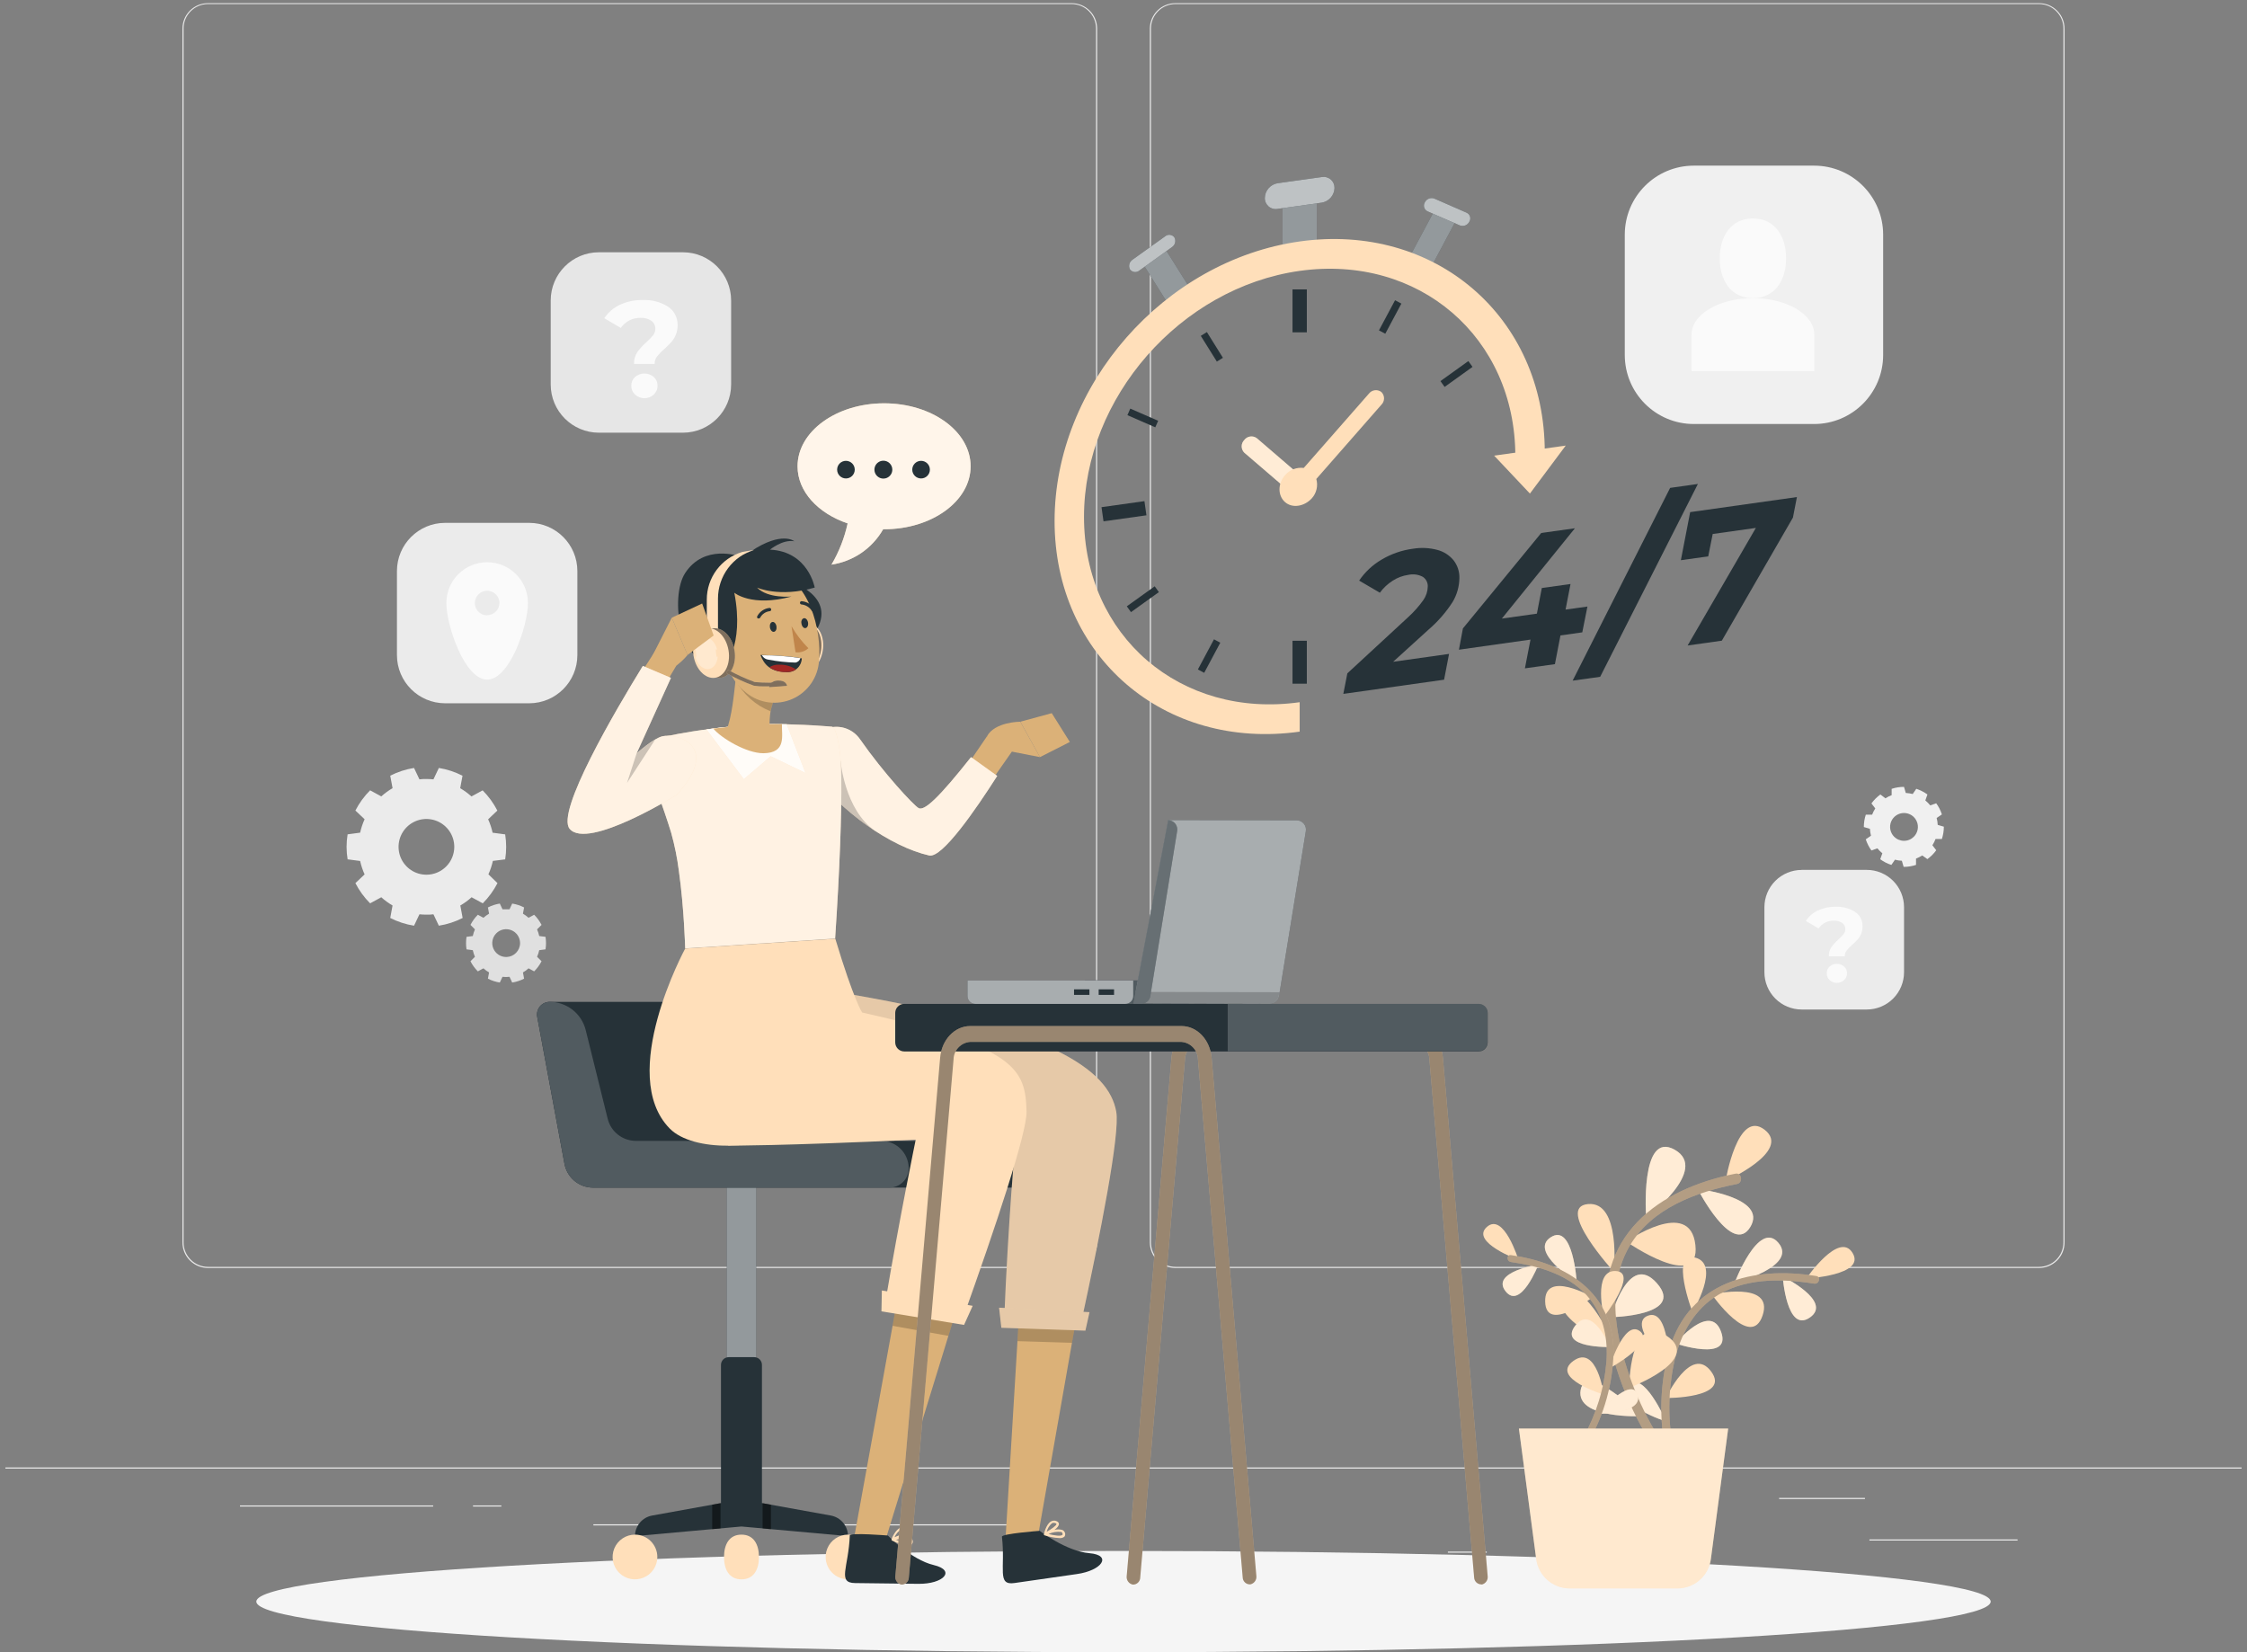 <svg width="340" height="250" viewBox="0 0 340 250" fill="none" xmlns="http://www.w3.org/2000/svg">
<rect x="0" y="0" width="340" height="250" fill="#808080" stroke="none"/>
<path d="M305.281 232.933H282.868V233.102H305.281V232.933Z" fill="#EBEBEB"/>
<path d="M224.965 234.773H219.084V234.943H224.965V234.773Z" fill="#EBEBEB"/>
<path d="M282.191 226.653H269.204V226.822H282.191V226.653Z" fill="#EBEBEB"/>
<path d="M65.544 227.789H36.316V227.958H65.544V227.789Z" fill="#EBEBEB"/>
<path d="M75.858 227.789H71.574V227.958H75.858V227.789Z" fill="#EBEBEB"/>
<path d="M153.183 230.645H89.785V230.814H153.183V230.645Z" fill="#EBEBEB"/>
<path d="M162.15 191.861H31.47C30.445 191.861 29.463 191.454 28.738 190.729C28.013 190.005 27.606 189.022 27.606 187.997V4.308C27.615 3.289 28.026 2.315 28.75 1.597C29.474 0.88 30.451 0.477 31.47 0.478H162.15C162.657 0.478 163.16 0.577 163.629 0.772C164.097 0.966 164.523 1.251 164.882 1.609C165.241 1.968 165.526 2.394 165.72 2.863C165.914 3.332 166.014 3.834 166.014 4.342V187.997C166.014 188.504 165.914 189.007 165.72 189.476C165.526 189.944 165.241 190.37 164.882 190.729C164.523 191.088 164.097 191.373 163.629 191.567C163.16 191.761 162.657 191.861 162.15 191.861ZM31.47 0.613C30.491 0.615 29.552 1.005 28.86 1.697C28.167 2.39 27.777 3.328 27.775 4.308V187.997C27.777 188.976 28.167 189.915 28.86 190.608C29.552 191.3 30.491 191.69 31.47 191.692H162.15C163.129 191.69 164.068 191.3 164.761 190.608C165.453 189.915 165.843 188.976 165.845 187.997V4.308C165.843 3.328 165.453 2.39 164.761 1.697C164.068 1.005 163.129 0.615 162.15 0.613H31.47Z" fill="#EBEBEB"/>
<path d="M308.53 191.861H177.85C176.825 191.861 175.842 191.454 175.118 190.729C174.393 190.005 173.986 189.022 173.986 187.997V4.308C173.995 3.289 174.406 2.315 175.13 1.597C175.853 0.88 176.831 0.477 177.85 0.478H308.53C309.555 0.478 310.537 0.885 311.262 1.609C311.987 2.334 312.394 3.317 312.394 4.342V187.997C312.394 189.022 311.987 190.005 311.262 190.729C310.537 191.454 309.555 191.861 308.53 191.861ZM177.85 0.613C176.871 0.615 175.932 1.005 175.239 1.697C174.547 2.39 174.157 3.328 174.155 4.308V187.997C174.157 188.976 174.547 189.915 175.239 190.608C175.932 191.3 176.871 191.69 177.85 191.692H308.53C309.509 191.69 310.448 191.3 311.14 190.608C311.833 189.915 312.223 188.976 312.225 187.997V4.308C312.223 3.328 311.833 2.39 311.14 1.697C310.448 1.005 309.509 0.615 308.53 0.613H177.85Z" fill="#EBEBEB"/>
<path d="M339.186 222.044H0.814V222.213H339.186V222.044Z" fill="#EBEBEB"/>
<path d="M274.496 25.064H256.298C250.528 25.064 245.85 29.742 245.85 35.512V53.71C245.85 59.481 250.528 64.159 256.298 64.159H274.496C280.267 64.159 284.945 59.481 284.945 53.71V35.512C284.945 29.742 280.267 25.064 274.496 25.064Z" fill="#F0F0F0"/>
<path d="M270.26 39.086C270.26 42.416 268.568 45.109 265.238 45.109C261.909 45.109 260.217 42.402 260.217 39.086C260.217 35.77 261.909 33.056 265.238 33.056C268.568 33.056 270.26 35.756 270.26 39.086Z" fill="#FAFAFA"/>
<path d="M265.238 56.16H274.53V50.638C274.53 47.586 270.368 45.109 265.238 45.109C260.109 45.109 255.947 47.586 255.947 50.638V56.16H265.238Z" fill="#FAFAFA"/>
<path d="M103.334 38.172H90.624C86.596 38.172 83.329 41.438 83.329 45.467V58.177C83.329 62.206 86.596 65.472 90.624 65.472H103.334C107.363 65.472 110.629 62.206 110.629 58.177V45.467C110.629 41.438 107.363 38.172 103.334 38.172Z" fill="#E6E6E6"/>
<path d="M96.424 53.297C96.834 52.728 97.309 52.208 97.839 51.748C98.2 51.428 98.535 51.08 98.84 50.706C99.049 50.429 99.161 50.091 99.158 49.745C99.166 49.508 99.114 49.273 99.008 49.062C98.901 48.85 98.744 48.668 98.549 48.533C98.07 48.219 97.504 48.065 96.932 48.093C96.332 48.079 95.739 48.217 95.206 48.493C94.701 48.764 94.266 49.149 93.934 49.616L91.437 48.154C92.018 47.277 92.827 46.575 93.778 46.124C94.875 45.615 96.075 45.367 97.284 45.4C98.627 45.337 99.958 45.689 101.094 46.408C101.549 46.715 101.92 47.132 102.171 47.621C102.422 48.11 102.545 48.654 102.529 49.203C102.54 49.714 102.443 50.221 102.244 50.692C102.08 51.088 101.851 51.454 101.568 51.775C101.297 52.073 100.952 52.411 100.525 52.797C100.117 53.144 99.743 53.529 99.409 53.947C99.168 54.271 99.044 54.667 99.057 55.071H95.937C95.912 54.443 96.082 53.824 96.424 53.297ZM96.093 59.706C95.907 59.534 95.76 59.325 95.662 59.091C95.564 58.858 95.517 58.606 95.524 58.353C95.519 58.108 95.566 57.864 95.663 57.639C95.76 57.413 95.904 57.211 96.086 57.047C96.482 56.706 96.988 56.519 97.51 56.519C98.033 56.519 98.539 56.706 98.935 57.047C99.115 57.212 99.258 57.414 99.354 57.639C99.45 57.865 99.496 58.108 99.49 58.353C99.497 58.606 99.45 58.858 99.352 59.091C99.254 59.325 99.107 59.534 98.921 59.706C98.535 60.059 98.031 60.255 97.507 60.255C96.984 60.255 96.479 60.059 96.093 59.706Z" fill="#FAFAFA"/>
<path d="M272.622 131.624H282.455C283.954 131.624 285.391 132.219 286.451 133.279C287.51 134.339 288.106 135.776 288.106 137.275V147.108C288.106 148.605 287.511 150.04 286.453 151.099C285.394 152.157 283.958 152.752 282.462 152.752H272.622C271.125 152.752 269.689 152.157 268.631 151.099C267.572 150.04 266.978 148.605 266.978 147.108V137.275C266.978 135.778 267.572 134.342 268.631 133.284C269.689 132.225 271.125 131.631 272.622 131.631V131.624Z" fill="#EBEBEB"/>
<path d="M277.102 143.332C277.42 142.891 277.788 142.489 278.198 142.134C278.48 141.885 278.74 141.614 278.976 141.322C279.138 141.11 279.223 140.85 279.22 140.584C279.227 140.401 279.187 140.219 279.104 140.056C279.021 139.892 278.898 139.753 278.746 139.65C278.377 139.403 277.938 139.282 277.494 139.305C277.041 139.292 276.591 139.392 276.187 139.598C275.782 139.804 275.436 140.108 275.18 140.483L273.244 139.352C273.691 138.667 274.319 138.119 275.058 137.769C275.905 137.377 276.831 137.184 277.765 137.207C278.806 137.157 279.837 137.431 280.716 137.992C281.069 138.23 281.357 138.555 281.551 138.935C281.745 139.315 281.84 139.738 281.825 140.164C281.833 140.559 281.76 140.95 281.609 141.315C281.481 141.622 281.303 141.906 281.081 142.154C280.828 142.433 280.559 142.697 280.276 142.946C279.962 143.216 279.672 143.513 279.409 143.832C279.228 144.087 279.133 144.393 279.139 144.705H276.729C276.708 144.22 276.839 143.74 277.102 143.332ZM276.845 148.292C276.703 148.161 276.592 148.002 276.517 147.825C276.442 147.647 276.406 147.456 276.411 147.263C276.407 147.074 276.443 146.886 276.517 146.711C276.59 146.536 276.7 146.378 276.838 146.248C277.145 145.986 277.536 145.841 277.941 145.841C278.345 145.841 278.736 145.986 279.044 146.248C279.183 146.378 279.294 146.535 279.369 146.71C279.443 146.885 279.48 147.073 279.477 147.263C279.481 147.456 279.444 147.648 279.368 147.825C279.293 148.003 279.18 148.162 279.037 148.292C278.893 148.433 278.721 148.544 278.532 148.617C278.344 148.69 278.143 148.725 277.941 148.718C277.739 148.723 277.538 148.688 277.35 148.615C277.162 148.542 276.99 148.432 276.845 148.292Z" fill="#FAFAFA"/>
<path d="M80.067 79.115H67.358C63.329 79.115 60.063 82.382 60.063 86.41V99.12C60.063 103.149 63.329 106.415 67.358 106.415H80.067C84.096 106.415 87.363 103.149 87.363 99.12V86.41C87.363 82.382 84.096 79.115 80.067 79.115Z" fill="#EBEBEB"/>
<path d="M73.713 85.071C72.902 85.071 72.098 85.23 71.349 85.541C70.6 85.852 69.919 86.307 69.346 86.881C68.773 87.454 68.318 88.136 68.009 88.885C67.699 89.635 67.54 90.438 67.541 91.249C67.541 94.633 70.302 102.835 73.713 102.835C77.123 102.835 79.885 94.653 79.885 91.249C79.885 90.438 79.726 89.635 79.417 88.885C79.107 88.136 78.652 87.454 78.079 86.881C77.506 86.307 76.825 85.852 76.076 85.541C75.327 85.23 74.524 85.071 73.713 85.071ZM73.713 93.11C73.345 93.11 72.985 93.001 72.679 92.797C72.373 92.592 72.134 92.302 71.993 91.961C71.852 91.621 71.816 91.247 71.887 90.886C71.959 90.525 72.136 90.194 72.397 89.933C72.657 89.673 72.989 89.496 73.35 89.424C73.711 89.352 74.085 89.389 74.425 89.53C74.765 89.671 75.055 89.909 75.26 90.215C75.465 90.521 75.574 90.881 75.574 91.249C75.567 91.738 75.367 92.205 75.019 92.548C74.671 92.891 74.202 93.083 73.713 93.083V93.11Z" fill="#FAFAFA"/>
<path d="M76.44 130.034C76.639 128.78 76.639 127.504 76.44 126.251L74.538 126C74.385 125.301 74.158 124.621 73.862 123.97L75.256 122.65C74.676 121.522 73.925 120.49 73.029 119.591L71.337 120.512C70.814 120.038 70.243 119.62 69.632 119.267L69.984 117.378C68.86 116.8 67.652 116.403 66.404 116.201L65.585 117.927C65.24 117.893 64.908 117.872 64.529 117.872C64.15 117.872 63.812 117.872 63.467 117.927L62.648 116.201C61.394 116.399 60.178 116.794 59.048 117.372L59.4 119.26C58.789 119.614 58.217 120.031 57.694 120.505L56.002 119.585C55.106 120.483 54.355 121.515 53.776 122.644L55.17 123.963C54.873 124.614 54.647 125.295 54.493 125.993L52.598 126.244C52.391 127.496 52.391 128.774 52.598 130.027L54.493 130.277C54.647 130.976 54.873 131.656 55.17 132.307L53.776 133.627C54.354 134.756 55.105 135.789 56.002 136.686L57.694 135.766C58.217 136.24 58.789 136.657 59.4 137.011L59.048 138.899C60.178 139.477 61.394 139.872 62.648 140.07L63.467 138.344C63.812 138.378 64.144 138.398 64.529 138.398C64.915 138.398 65.206 138.398 65.585 138.344L66.404 140.07C67.658 139.872 68.873 139.477 70.004 138.899L69.652 137.011C70.263 136.657 70.835 136.24 71.358 135.766L73.049 136.686C73.945 135.788 74.696 134.756 75.276 133.627L73.902 132.294C74.198 131.643 74.425 130.962 74.579 130.264L76.44 130.034ZM64.529 132.355C63.695 132.356 62.879 132.11 62.184 131.647C61.49 131.184 60.949 130.526 60.629 129.755C60.309 128.985 60.225 128.136 60.387 127.318C60.55 126.499 60.951 125.748 61.541 125.157C62.131 124.567 62.883 124.166 63.702 124.003C64.52 123.841 65.368 123.925 66.139 124.245C66.91 124.565 67.568 125.106 68.031 125.801C68.494 126.495 68.74 127.311 68.739 128.145C68.737 129.261 68.293 130.331 67.504 131.12C66.715 131.909 65.645 132.353 64.529 132.355Z" fill="#EBEBEB"/>
<path d="M82.544 143.65C82.593 143.336 82.618 143.02 82.619 142.702C82.618 142.385 82.593 142.068 82.544 141.755L81.59 141.633C81.518 141.286 81.409 140.948 81.265 140.625L81.942 139.948C81.652 139.381 81.276 138.862 80.825 138.412L79.979 138.872C79.717 138.637 79.431 138.428 79.127 138.249L79.303 137.309C78.738 137.018 78.13 136.819 77.502 136.72L77.097 137.586C76.921 137.586 76.745 137.586 76.569 137.586C76.393 137.586 76.21 137.586 76.034 137.586L75.628 136.72C75 136.819 74.393 137.018 73.828 137.309L74.004 138.249C73.7 138.428 73.414 138.637 73.151 138.872L72.305 138.412C71.855 138.862 71.478 139.381 71.189 139.948L71.865 140.625C71.722 140.948 71.613 141.286 71.54 141.633L70.593 141.755C70.54 142.068 70.516 142.385 70.519 142.702C70.516 143.02 70.541 143.337 70.593 143.65L71.54 143.772C71.613 144.116 71.722 144.452 71.865 144.773L71.189 145.45C71.479 146.015 71.855 146.531 72.305 146.979L73.151 146.519C73.41 146.759 73.697 146.968 74.004 147.142L73.828 148.083C74.393 148.373 75 148.572 75.628 148.671L76.034 147.805C76.387 147.841 76.743 147.841 77.097 147.805L77.502 148.671C78.13 148.572 78.738 148.373 79.303 148.083L79.127 147.142C79.434 146.968 79.72 146.759 79.979 146.519L80.825 146.979C81.275 146.531 81.652 146.015 81.942 145.45L81.265 144.773C81.409 144.452 81.518 144.116 81.59 143.772L82.544 143.65ZM76.589 144.807C76.173 144.807 75.766 144.684 75.42 144.452C75.073 144.221 74.804 143.892 74.644 143.508C74.485 143.123 74.443 142.7 74.525 142.292C74.606 141.884 74.806 141.509 75.101 141.214C75.395 140.92 75.77 140.719 76.178 140.638C76.587 140.557 77.01 140.599 77.394 140.758C77.779 140.917 78.108 141.187 78.339 141.533C78.57 141.879 78.694 142.286 78.694 142.702C78.692 143.257 78.472 143.788 78.082 144.182C77.692 144.575 77.163 144.8 76.609 144.807H76.589Z" fill="#E0E0E0"/>
<path d="M291.638 129.993C291.894 129.804 292.135 129.599 292.362 129.377C292.586 129.152 292.792 128.91 292.978 128.653L292.396 127.895C292.588 127.6 292.747 127.284 292.87 126.954H293.831C294.028 126.351 294.128 125.721 294.129 125.086L293.201 124.816C293.188 124.463 293.133 124.113 293.039 123.773L293.831 123.232C293.639 122.627 293.349 122.057 292.971 121.547L292.071 121.865C291.961 121.728 291.844 121.597 291.719 121.472C291.591 121.344 291.462 121.229 291.327 121.114L291.645 120.214C291.131 119.843 290.562 119.553 289.96 119.354L289.418 120.146C289.075 120.058 288.724 120.004 288.369 119.984L288.099 119.063C287.464 119.061 286.833 119.162 286.231 119.361V120.315C285.902 120.443 285.586 120.604 285.29 120.796L284.526 120.214C284.007 120.592 283.551 121.049 283.172 121.567L283.754 122.325C283.563 122.624 283.402 122.942 283.274 123.273H282.319C282.123 123.876 282.023 124.506 282.022 125.14L282.942 125.411C282.962 125.763 283.016 126.112 283.104 126.453L282.313 127.001C282.511 127.604 282.801 128.172 283.172 128.687L284.072 128.362C284.187 128.497 284.302 128.632 284.431 128.761C284.559 128.89 284.688 129.005 284.823 129.113L284.505 130.013C285.016 130.391 285.585 130.681 286.19 130.872L286.732 130.081C287.072 130.175 287.421 130.229 287.774 130.243L288.045 131.17C288.681 131.17 289.314 131.069 289.919 130.872V129.911C290.248 129.786 290.564 129.628 290.86 129.438L291.638 129.993ZM286.61 126.609C286.316 126.315 286.115 125.94 286.034 125.531C285.953 125.123 285.995 124.7 286.154 124.316C286.314 123.931 286.584 123.602 286.93 123.371C287.276 123.14 287.683 123.017 288.099 123.017C288.515 123.017 288.922 123.14 289.268 123.371C289.614 123.602 289.884 123.931 290.043 124.316C290.202 124.7 290.244 125.123 290.163 125.531C290.082 125.94 289.882 126.315 289.588 126.609C289.392 126.805 289.16 126.96 288.904 127.066C288.648 127.172 288.374 127.226 288.097 127.225C287.821 127.225 287.547 127.169 287.291 127.062C287.036 126.956 286.804 126.799 286.61 126.602V126.609Z" fill="#F0F0F0"/>
<path d="M170 250C242.468 250 301.214 246.57 301.214 242.339C301.214 238.108 242.468 234.678 170 234.678C97.532 234.678 38.786 238.108 38.786 242.339C38.786 246.57 97.532 250 170 250Z" fill="#F5F5F5"/>
<path d="M194.065 40.243V29.699L199.249 28.968V39.512L194.065 40.243Z" fill="#263238"/>
<path d="M176.828 46.117L172.944 39.932L176.253 37.563L180.131 43.742L176.828 46.117Z" fill="#263238"/>
<path d="M213.176 39.093L217.061 31.825L220.363 33.266L216.486 40.541L213.176 39.093Z" fill="#263238"/>
<g opacity="0.5">
<path d="M194.065 40.243V29.699L199.249 28.968V39.512L194.065 40.243Z" fill="white"/>
<path d="M176.828 46.117L172.944 39.932L176.253 37.563L180.131 43.742L176.828 46.117Z" fill="white"/>
<path d="M213.176 39.093L217.061 31.825L220.363 33.266L216.486 40.541L213.176 39.093Z" fill="white"/>
</g>
<path d="M199.986 30.667L193.327 31.608C193.086 31.653 192.837 31.642 192.6 31.578C192.362 31.514 192.142 31.398 191.956 31.237C191.77 31.077 191.622 30.877 191.523 30.652C191.424 30.427 191.377 30.182 191.385 29.936C191.4 29.399 191.603 28.884 191.957 28.48C192.312 28.076 192.797 27.808 193.327 27.723L199.986 26.79C200.228 26.745 200.476 26.755 200.713 26.819C200.949 26.883 201.169 26.998 201.355 27.158C201.541 27.318 201.69 27.517 201.789 27.741C201.888 27.965 201.936 28.209 201.929 28.454C201.912 28.991 201.709 29.506 201.355 29.91C201.001 30.313 200.517 30.581 199.986 30.667Z" fill="#263238"/>
<path d="M177.329 37.395L172.396 40.941C172.293 41.026 172.174 41.09 172.046 41.128C171.917 41.166 171.783 41.177 171.65 41.16C171.517 41.144 171.39 41.1 171.275 41.032C171.159 40.964 171.06 40.873 170.981 40.765C170.851 40.517 170.818 40.229 170.888 39.957C170.958 39.686 171.126 39.45 171.36 39.296L176.3 35.757C176.402 35.67 176.52 35.606 176.648 35.567C176.776 35.529 176.911 35.518 177.043 35.535C177.175 35.551 177.303 35.595 177.417 35.664C177.532 35.732 177.631 35.824 177.708 35.933C177.838 36.18 177.871 36.467 177.801 36.737C177.731 37.007 177.563 37.242 177.329 37.395Z" fill="#263238"/>
<path d="M220.918 34.119L215.978 31.967C215.86 31.907 215.756 31.823 215.672 31.721C215.588 31.619 215.527 31.501 215.491 31.373C215.456 31.246 215.447 31.113 215.465 30.982C215.484 30.851 215.529 30.726 215.599 30.613C215.722 30.36 215.935 30.161 216.196 30.055C216.457 29.949 216.748 29.943 217.013 30.038L221.947 32.197C222.066 32.255 222.172 32.338 222.257 32.44C222.342 32.542 222.404 32.661 222.44 32.789C222.476 32.917 222.484 33.05 222.464 33.182C222.445 33.313 222.398 33.439 222.326 33.55C222.202 33.802 221.991 33.999 221.731 34.104C221.471 34.209 221.182 34.214 220.918 34.119Z" fill="#263238"/>
<path opacity="0.7" d="M199.986 30.667L193.327 31.608C193.086 31.653 192.837 31.642 192.6 31.578C192.362 31.514 192.142 31.398 191.956 31.237C191.77 31.077 191.622 30.877 191.523 30.652C191.424 30.427 191.377 30.182 191.385 29.936C191.4 29.399 191.603 28.884 191.957 28.48C192.312 28.076 192.797 27.808 193.327 27.723L199.986 26.79C200.228 26.745 200.476 26.755 200.713 26.819C200.949 26.883 201.169 26.998 201.355 27.158C201.541 27.318 201.69 27.517 201.789 27.741C201.888 27.965 201.936 28.209 201.929 28.454C201.912 28.991 201.709 29.506 201.355 29.91C201.001 30.313 200.517 30.581 199.986 30.667Z" fill="white"/>
<path opacity="0.7" d="M177.329 37.395L172.396 40.941C172.293 41.026 172.174 41.09 172.046 41.128C171.917 41.166 171.783 41.177 171.65 41.16C171.517 41.144 171.39 41.1 171.275 41.032C171.159 40.964 171.06 40.873 170.981 40.765C170.851 40.517 170.818 40.229 170.888 39.957C170.958 39.686 171.126 39.45 171.36 39.296L176.3 35.757C176.402 35.67 176.52 35.606 176.648 35.567C176.776 35.529 176.911 35.518 177.043 35.535C177.175 35.551 177.303 35.595 177.417 35.664C177.532 35.732 177.631 35.824 177.708 35.933C177.838 36.18 177.871 36.467 177.801 36.737C177.731 37.007 177.563 37.242 177.329 37.395Z" fill="white"/>
<path opacity="0.7" d="M220.918 34.119L215.978 31.967C215.86 31.907 215.756 31.823 215.672 31.721C215.588 31.619 215.527 31.501 215.491 31.373C215.456 31.246 215.447 31.113 215.465 30.982C215.484 30.851 215.529 30.726 215.599 30.613C215.722 30.36 215.935 30.161 216.196 30.055C216.457 29.949 216.748 29.943 217.013 30.038L221.947 32.197C222.066 32.255 222.172 32.338 222.257 32.44C222.342 32.542 222.404 32.661 222.44 32.789C222.476 32.917 222.484 33.05 222.464 33.182C222.445 33.313 222.398 33.439 222.326 33.55C222.202 33.802 221.991 33.999 221.731 34.104C221.471 34.209 221.182 34.214 220.918 34.119Z" fill="white"/>
<path d="M196.657 106.253C178.635 108.784 164.024 96.23 164.024 78.209C164.024 60.187 178.635 43.519 196.657 40.988C214.679 38.457 229.29 51.01 229.29 69.032L233.743 68.409C233.743 47.924 217.135 33.658 196.657 36.535C176.179 39.411 159.571 58.353 159.571 78.831C159.571 99.31 176.172 113.582 196.657 110.706V106.253Z" fill="#FFDFBA"/>
<path d="M183.691 96.736L181.256 101.296L182.211 101.806L184.646 97.246L183.691 96.736Z" fill="#263238"/>
<path d="M211.09 45.428L208.655 49.989L209.61 50.499L212.046 45.938L211.09 45.428Z" fill="#263238"/>
<path d="M171.026 61.826L170.593 62.818L174.81 64.66L175.244 63.668L171.026 61.826Z" fill="#263238"/>
<path d="M182.617 50.245L181.696 50.819L184.125 54.714L185.045 54.14L182.617 50.245Z" fill="#263238"/>
<path d="M174.723 88.715L170.5 91.745L171.131 92.625L175.354 89.595L174.723 88.715Z" fill="#263238"/>
<path d="M222.18 54.635L217.957 57.665L218.588 58.545L222.811 55.515L222.18 54.635Z" fill="#263238"/>
<path d="M173.168 75.828L166.674 76.741L166.975 78.885L173.469 77.973L173.168 75.828Z" fill="#263238"/>
<path d="M197.74 43.79H195.574V50.286H197.74V43.79Z" fill="#263238"/>
<path d="M197.74 96.955H195.574V103.451H197.74V96.955Z" fill="#263238"/>
<path d="M188.272 66.582C188.02 66.836 187.879 67.179 187.879 67.536C187.879 67.894 188.02 68.237 188.272 68.49L195.54 74.73L197.442 72.558L190.181 66.311C190.038 66.203 189.875 66.123 189.702 66.078C189.528 66.033 189.347 66.022 189.17 66.048C188.992 66.073 188.821 66.133 188.667 66.225C188.513 66.317 188.379 66.438 188.272 66.582Z" fill="#FFDFBA"/>
<path opacity="0.4" d="M188.272 66.582C188.02 66.836 187.879 67.179 187.879 67.536C187.879 67.894 188.02 68.237 188.272 68.49L195.54 74.73L197.442 72.558L190.181 66.311C190.038 66.203 189.875 66.123 189.702 66.078C189.528 66.033 189.347 66.022 189.17 66.048C188.992 66.073 188.821 66.133 188.667 66.225C188.513 66.317 188.379 66.438 188.272 66.582Z" fill="white"/>
<path d="M236.917 67.421L231.496 74.683L226.082 68.944L236.917 67.421Z" fill="#FFDFBA"/>
<path d="M209.021 59.314C208.878 59.205 208.716 59.126 208.542 59.081C208.369 59.035 208.188 59.025 208.01 59.05C207.833 59.075 207.662 59.135 207.508 59.227C207.354 59.319 207.219 59.44 207.113 59.585L197.273 70.805C196.746 70.739 196.21 70.805 195.715 70.997C195.22 71.19 194.781 71.503 194.437 71.908C193.327 73.18 193.327 74.987 194.437 75.969C195.547 76.95 197.361 76.645 198.498 75.4C198.848 75.01 199.094 74.537 199.212 74.025C199.331 73.514 199.318 72.981 199.174 72.477L209.014 61.249C209.144 61.124 209.247 60.974 209.317 60.808C209.388 60.642 209.424 60.463 209.425 60.283C209.425 60.103 209.39 59.924 209.321 59.758C209.251 59.591 209.149 59.44 209.021 59.314Z" fill="#FFDFBA"/>
<path d="M210.801 100.135L219.26 98.944L218.509 102.848L203.262 104.994L203.871 101.887L213.048 93.408C213.911 92.627 214.687 91.756 215.362 90.809C215.782 90.214 216.018 89.507 216.039 88.779C216.057 88.484 215.996 88.189 215.863 87.925C215.73 87.662 215.529 87.438 215.281 87.276C214.606 86.92 213.826 86.817 213.082 86.986C212.249 87.104 211.453 87.402 210.747 87.859C209.986 88.339 209.322 88.959 208.791 89.686L205.658 87.852C206.534 86.556 207.69 85.473 209.041 84.685C210.491 83.817 212.103 83.255 213.779 83.033C215.008 82.827 216.268 82.885 217.474 83.203C218.443 83.454 219.308 84.006 219.944 84.779C220.538 85.541 220.849 86.486 220.824 87.453C220.811 88.741 220.454 90.003 219.788 91.107C218.795 92.648 217.584 94.039 216.195 95.235L210.801 100.135Z" fill="#263238"/>
<path d="M239.42 95.682L236.118 96.149L235.279 100.494L230.738 101.13L231.584 96.778L220.756 98.308L221.358 95.086L233.208 80.645L238.304 79.934L227.252 93.598L232.551 92.853L233.296 88.975L237.641 88.366L236.889 92.237L240.199 91.777L239.42 95.682Z" fill="#263238"/>
<path d="M252.712 73.823L256.914 73.228L242.127 102.409L237.959 102.991L252.712 73.823Z" fill="#263238"/>
<path d="M271.897 75.21L271.295 78.317L260.535 96.941L255.358 97.672L265.685 79.88L259.154 80.8L258.478 84.184L254.336 84.766L255.744 77.491L271.897 75.21Z" fill="#263238"/>
<path d="M133.774 61.026C126.54 61.026 120.679 65.296 120.679 70.561C120.679 74.385 123.785 77.681 128.258 79.197C127.779 81.393 126.954 83.499 125.815 85.436C127.439 85.195 128.986 84.587 130.34 83.66C131.694 82.733 132.82 81.51 133.632 80.083H133.774C141.008 80.083 146.869 75.82 146.869 70.555C146.869 65.29 141.008 61.026 133.774 61.026Z" fill="#FFDFBA"/>
<path opacity="0.7" d="M133.774 61.026C126.54 61.026 120.679 65.296 120.679 70.561C120.679 74.385 123.785 77.681 128.258 79.197C127.779 81.393 126.954 83.499 125.815 85.436C127.439 85.195 128.986 84.587 130.34 83.66C131.694 82.733 132.82 81.51 133.632 80.083H133.774C141.008 80.083 146.869 75.82 146.869 70.555C146.869 65.29 141.008 61.026 133.774 61.026Z" fill="white"/>
<path d="M128.001 72.396C128.738 72.396 129.335 71.799 129.335 71.062C129.335 70.326 128.738 69.729 128.001 69.729C127.265 69.729 126.668 70.326 126.668 71.062C126.668 71.799 127.265 72.396 128.001 72.396Z" fill="#263238"/>
<path d="M135.019 71.062C135.019 71.33 134.94 71.592 134.791 71.814C134.642 72.037 134.431 72.21 134.184 72.313C133.936 72.415 133.664 72.442 133.402 72.39C133.139 72.338 132.898 72.209 132.709 72.019C132.519 71.83 132.39 71.589 132.338 71.326C132.286 71.064 132.313 70.792 132.415 70.544C132.518 70.297 132.691 70.086 132.914 69.937C133.136 69.788 133.398 69.709 133.666 69.709C134.025 69.709 134.369 69.851 134.623 70.105C134.877 70.359 135.019 70.703 135.019 71.062Z" fill="#263238"/>
<path d="M139.371 72.396C140.107 72.396 140.704 71.799 140.704 71.062C140.704 70.326 140.107 69.729 139.371 69.729C138.634 69.729 138.037 70.326 138.037 71.062C138.037 71.799 138.634 72.396 139.371 72.396Z" fill="#263238"/>
<path d="M252.563 206.918C252.563 206.918 252.651 197.884 249.362 199.075C246.073 200.266 252.563 206.918 252.563 206.918Z" fill="#FFDFBA"/>
<path d="M256.095 198.554C256.095 198.554 260.454 191.326 256.515 190.291C252.576 189.256 256.095 198.554 256.095 198.554Z" fill="#FFDFBA"/>
<path d="M273.319 193.451C273.319 193.451 282.367 192.984 280.323 189.594C278.279 186.203 273.319 193.451 273.319 193.451Z" fill="#FFDFBA"/>
<path d="M259.006 195.854C259.006 195.854 268.48 193.715 266.707 199.034C264.934 204.353 259.006 195.854 259.006 195.854Z" fill="#FFDFBA"/>
<path d="M252.123 215.087C252.123 215.087 248.502 206.885 246.472 209.801C244.442 212.718 252.123 215.087 252.123 215.087Z" fill="#FFDFBA"/>
<path d="M262.45 194.148C262.45 194.148 272.101 191.617 269.096 188.058C266.091 184.498 262.45 194.148 262.45 194.148Z" fill="#FFDFBA"/>
<path d="M269.746 193.154C269.746 193.154 277.379 196.903 273.86 199.353C270.341 201.802 269.746 193.154 269.746 193.154Z" fill="#FFDFBA"/>
<path d="M253.517 203.285C253.517 203.285 258.803 196.923 260.433 201.545C262.064 206.167 253.517 203.285 253.517 203.285Z" fill="#FFDFBA"/>
<g opacity="0.4">
<path d="M252.123 215.087C252.123 215.087 248.502 206.885 246.472 209.801C244.442 212.718 252.123 215.087 252.123 215.087Z" fill="white"/>
<path d="M262.45 194.148C262.45 194.148 272.1 191.617 269.096 188.058C266.091 184.498 262.45 194.148 262.45 194.148Z" fill="white"/>
<path d="M269.745 193.154C269.745 193.154 277.379 196.903 273.86 199.353C270.341 201.802 269.745 193.154 269.745 193.154Z" fill="white"/>
<path d="M253.517 203.284C253.517 203.284 258.802 196.923 260.433 201.545C262.064 206.167 253.517 203.284 253.517 203.284Z" fill="white"/>
</g>
<path d="M252.069 211.541C252.069 211.541 255.859 203.42 258.911 207.514C261.963 211.608 252.069 211.541 252.069 211.541Z" fill="#FFDFBA"/>
<path d="M252.13 220.081C250.981 214.789 251.146 209.296 252.61 204.083C255.71 193.932 265.218 191.543 274.828 193.079C275.592 193.201 275.254 194.351 274.496 194.229C269.393 193.417 263.668 193.336 259.222 196.422C256.041 198.649 254.241 202.188 253.375 205.897C252.359 210.469 252.334 215.207 253.3 219.79C253.456 220.548 252.292 220.846 252.13 220.088V220.081Z" fill="#FFDFBA"/>
<g opacity="0.3">
<path d="M252.13 220.081C250.981 214.789 251.146 209.296 252.61 204.083C255.71 193.932 265.218 191.543 274.828 193.079C275.592 193.201 275.254 194.351 274.496 194.229C269.393 193.417 263.668 193.336 259.222 196.422C256.041 198.649 254.241 202.188 253.375 205.897C252.359 210.469 252.334 215.207 253.3 219.79C253.456 220.548 252.292 220.846 252.13 220.088V220.081Z" fill="black"/>
</g>
<path d="M244.598 204.178C244.598 204.178 239.86 193.133 236.788 196.016C233.716 198.899 244.598 204.178 244.598 204.178Z" fill="#FFDFBA"/>
<path d="M244.192 192.429C244.192 192.429 245.315 181.73 240.28 182.19C235.245 182.65 244.192 192.429 244.192 192.429Z" fill="#FFDFBA"/>
<path d="M261.103 178.705C261.103 178.705 271.153 174.191 267.025 170.956C262.897 167.721 261.103 178.705 261.103 178.705Z" fill="#FFDFBA"/>
<path d="M246.073 187.875C246.073 187.875 255.744 181.107 256.535 188.389C257.327 195.671 246.073 187.875 246.073 187.875Z" fill="#FFDFBA"/>
<path d="M248.455 214.288C248.455 214.288 239.935 205.91 239.17 210.336C238.405 214.762 248.455 214.288 248.455 214.288Z" fill="#FFDFBA"/>
<path d="M249.084 184.295C249.084 184.295 258.735 176.999 253.416 173.974C248.096 170.949 249.084 184.295 249.084 184.295Z" fill="#FFDFBA"/>
<path d="M256.874 179.903C256.874 179.903 267.56 181.141 264.846 185.655C262.132 190.169 256.874 179.903 256.874 179.903Z" fill="#FFDFBA"/>
<path d="M243.765 199.312C243.765 199.312 246.405 189.262 250.722 194.182C255.04 199.102 243.765 199.312 243.765 199.312Z" fill="#FFDFBA"/>
<g opacity="0.4">
<path d="M248.455 214.288C248.455 214.288 239.935 205.91 239.17 210.336C238.405 214.762 248.455 214.288 248.455 214.288Z" fill="white"/>
<path d="M249.084 184.295C249.084 184.295 258.735 176.999 253.416 173.974C248.096 170.949 249.084 184.295 249.084 184.295Z" fill="white"/>
<path d="M256.874 179.903C256.874 179.903 267.56 181.141 264.846 185.655C262.132 190.169 256.874 179.903 256.874 179.903Z" fill="white"/>
<path d="M243.765 199.312C243.765 199.312 246.405 189.262 250.722 194.182C255.04 199.102 243.765 199.312 243.765 199.312Z" fill="white"/>
</g>
<path d="M246.513 209.997C246.513 209.997 246.513 198.445 252.157 202.107C257.801 205.768 246.513 209.997 246.513 209.997Z" fill="#FFDFBA"/>
<path d="M251.108 220.365C247.142 214.565 244.083 207.507 243.163 200.685C241.309 186.988 250.851 179.916 262.619 177.588C263.553 177.405 263.777 178.942 262.856 179.145C256.61 180.376 249.998 182.792 246.614 188.477C244.171 192.571 243.995 197.667 244.977 202.553C246.282 208.614 248.761 214.362 252.272 219.472C252.329 219.549 252.37 219.637 252.393 219.73C252.416 219.823 252.42 219.92 252.406 220.015C252.391 220.11 252.358 220.201 252.309 220.283C252.259 220.365 252.194 220.437 252.116 220.494C252.039 220.551 251.951 220.592 251.858 220.615C251.765 220.638 251.668 220.642 251.573 220.628C251.478 220.613 251.387 220.58 251.305 220.53C251.223 220.481 251.151 220.415 251.094 220.338L251.108 220.365Z" fill="#FFDFBA"/>
<g opacity="0.3">
<path d="M251.108 220.365C247.142 214.565 244.083 207.507 243.163 200.685C241.309 186.988 250.851 179.916 262.619 177.588C263.553 177.405 263.777 178.942 262.856 179.145C256.61 180.376 249.998 182.792 246.614 188.477C244.171 192.571 243.995 197.667 244.977 202.553C246.282 208.614 248.761 214.362 252.272 219.472C252.329 219.549 252.37 219.637 252.393 219.73C252.416 219.823 252.42 219.92 252.406 220.015C252.391 220.11 252.358 220.201 252.309 220.283C252.259 220.365 252.194 220.437 252.116 220.494C252.039 220.551 251.951 220.592 251.858 220.615C251.765 220.638 251.668 220.642 251.573 220.628C251.478 220.613 251.387 220.58 251.305 220.53C251.223 220.481 251.151 220.415 251.094 220.338L251.108 220.365Z" fill="black"/>
</g>
<path d="M243.474 207.081C243.474 207.081 245.721 199.589 248.13 201.417C250.539 203.244 243.474 207.081 243.474 207.081Z" fill="#FFDFBA"/>
<path d="M242.689 199.257C242.689 199.257 240.95 192.158 244.469 192.321C247.988 192.483 242.689 199.257 242.689 199.257Z" fill="#FFDFBA"/>
<path d="M229.77 190.643C229.77 190.643 222.414 187.936 224.979 185.655C227.544 183.374 229.77 190.643 229.77 190.643Z" fill="#FFDFBA"/>
<path d="M240.984 196.273C240.984 196.273 233.688 192.071 233.803 196.95C233.919 201.829 240.984 196.273 240.984 196.273Z" fill="#FFDFBA"/>
<path d="M241.735 213.936C241.735 213.936 246.865 208.109 247.792 211.033C248.719 213.956 241.735 213.936 241.735 213.936Z" fill="#FFDFBA"/>
<path d="M238.574 193.979C238.574 193.979 231.252 189.404 234.649 187.212C238.047 185.019 238.574 193.979 238.574 193.979Z" fill="#FFDFBA"/>
<path d="M232.795 191.32C232.795 191.32 225.527 192.457 227.808 195.38C230.088 198.304 232.795 191.32 232.795 191.32Z" fill="#FFDFBA"/>
<path d="M243.61 203.826C243.61 203.826 240.903 197.207 238.338 200.611C235.773 204.015 243.61 203.826 243.61 203.826Z" fill="#FFDFBA"/>
<g opacity="0.4">
<path d="M241.735 213.936C241.735 213.936 246.865 208.11 247.792 211.033C248.719 213.957 241.735 213.936 241.735 213.936Z" fill="white"/>
<path d="M238.574 193.979C238.574 193.979 231.252 189.404 234.649 187.212C238.047 185.019 238.574 193.979 238.574 193.979Z" fill="white"/>
<path d="M232.795 191.32C232.795 191.32 225.527 192.457 227.807 195.38C230.088 198.304 232.795 191.32 232.795 191.32Z" fill="white"/>
<path d="M243.609 203.826C243.609 203.826 240.903 197.207 238.338 200.611C235.773 204.015 243.609 203.826 243.609 203.826Z" fill="white"/>
</g>
<path d="M242.676 211.02C242.676 211.02 241.64 203.325 238.06 205.93C234.48 208.536 242.676 211.02 242.676 211.02Z" fill="#FFDFBA"/>
<path d="M240.436 218.058C242.746 213.982 244.019 209.402 244.144 204.719C244.192 195.542 236.957 191.116 228.62 189.912C227.943 189.817 227.943 190.859 228.62 190.954C233.046 191.59 237.817 192.984 240.672 196.693C242.703 199.346 243.312 202.736 243.075 206.018C242.738 210.06 241.541 213.983 239.563 217.523C239.238 218.105 240.124 218.653 240.456 218.064L240.436 218.058Z" fill="#FFDFBA"/>
<g opacity="0.3">
<path d="M240.436 218.058C242.746 213.982 244.019 209.402 244.144 204.719C244.192 195.542 236.957 191.116 228.62 189.912C227.943 189.817 227.943 190.859 228.62 190.954C233.046 191.59 237.817 192.984 240.672 196.693C242.703 199.346 243.312 202.736 243.075 206.018C242.738 210.06 241.541 213.983 239.563 217.523C239.238 218.105 240.124 218.653 240.456 218.064L240.436 218.058Z" fill="black"/>
</g>
<path d="M261.496 216.156L258.877 235.91C258.713 237.139 258.109 238.266 257.177 239.082C256.244 239.899 255.047 240.349 253.808 240.35H237.519C236.28 240.349 235.083 239.899 234.151 239.082C233.218 238.266 232.614 237.139 232.45 235.91L229.831 216.156H261.496Z" fill="#FFDFBA"/>
<path opacity="0.3" d="M261.496 216.156L258.877 235.91C258.713 237.139 258.109 238.266 257.177 239.082C256.244 239.899 255.047 240.349 253.808 240.35H237.519C236.28 240.349 235.083 239.899 234.151 239.082C233.218 238.266 232.614 237.139 232.45 235.91L229.831 216.156H261.496Z" fill="white"/>
<path d="M114.419 178.211H109.973V207.433H114.419V178.211Z" fill="#263238"/>
<path opacity="0.5" d="M114.419 178.211H109.973V207.433H114.419V178.211Z" fill="white"/>
<path d="M125.707 229.319L115.292 227.437V206.526C115.293 206.372 115.263 206.219 115.205 206.077C115.146 205.934 115.06 205.805 114.951 205.696C114.842 205.587 114.713 205.501 114.57 205.442C114.428 205.384 114.275 205.354 114.121 205.355H110.271C110.116 205.354 109.963 205.384 109.821 205.442C109.678 205.501 109.548 205.587 109.438 205.696C109.329 205.804 109.242 205.934 109.183 206.076C109.124 206.219 109.093 206.371 109.093 206.526V227.437L98.685 229.319C97.954 229.449 97.293 229.832 96.816 230.401C96.34 230.971 96.079 231.689 96.079 232.432L112.193 230.977L128.313 232.432C128.312 231.69 128.05 230.972 127.574 230.403C127.098 229.834 126.437 229.45 125.707 229.319Z" fill="#263238"/>
<path d="M99.463 235.592C99.463 236.261 99.264 236.916 98.893 237.472C98.521 238.029 97.992 238.462 97.374 238.718C96.756 238.974 96.076 239.041 95.419 238.911C94.763 238.78 94.16 238.458 93.687 237.985C93.213 237.512 92.891 236.909 92.76 236.252C92.63 235.596 92.697 234.916 92.953 234.297C93.209 233.679 93.643 233.151 94.199 232.779C94.756 232.407 95.41 232.208 96.079 232.208C96.977 232.208 97.837 232.565 98.472 233.2C99.106 233.834 99.463 234.695 99.463 235.592Z" fill="#FFDFBA"/>
<path d="M131.696 235.592C131.696 236.261 131.498 236.916 131.126 237.472C130.754 238.029 130.226 238.462 129.608 238.718C128.989 238.974 128.309 239.041 127.653 238.911C126.996 238.78 126.393 238.458 125.92 237.985C125.447 237.512 125.125 236.909 124.994 236.252C124.863 235.596 124.93 234.916 125.187 234.297C125.443 233.679 125.876 233.151 126.433 232.779C126.989 232.407 127.643 232.208 128.313 232.208C128.757 232.208 129.197 232.296 129.608 232.466C130.018 232.636 130.391 232.885 130.705 233.2C131.02 233.514 131.269 233.887 131.439 234.297C131.609 234.708 131.696 235.148 131.696 235.592Z" fill="#FFDFBA"/>
<path d="M114.839 235.592C114.839 237.46 114.067 238.976 112.193 238.976C110.318 238.976 109.553 237.46 109.553 235.592C109.553 233.724 110.325 232.208 112.193 232.208C114.06 232.208 114.839 233.724 114.839 235.592Z" fill="#FFDFBA"/>
<g opacity="0.5">
<path d="M115.393 227.451V231.268L116.652 231.383V227.681L115.393 227.451Z" fill="black"/>
<path d="M107.767 227.674V231.376L109.025 231.268V227.451L107.767 227.674Z" fill="black"/>
</g>
<path d="M83.167 151.594C82.886 151.595 82.609 151.657 82.356 151.776C82.102 151.895 81.877 152.069 81.697 152.284C81.518 152.5 81.388 152.752 81.317 153.024C81.246 153.295 81.235 153.579 81.286 153.855L85.414 176.099C85.6 177.11 86.135 178.024 86.925 178.681C87.715 179.339 88.71 179.699 89.738 179.7H154.794C155.177 179.7 155.557 179.624 155.911 179.477C156.266 179.33 156.588 179.115 156.859 178.843C157.129 178.571 157.344 178.249 157.49 177.894C157.637 177.54 157.711 177.16 157.71 176.776C157.71 175.676 157.273 174.621 156.495 173.843C155.717 173.065 154.662 172.628 153.562 172.628H116.443C115.459 172.628 114.503 172.299 113.728 171.693C112.953 171.087 112.403 170.239 112.166 169.285L108.843 155.872C108.541 154.651 107.839 153.567 106.849 152.792C105.859 152.017 104.638 151.595 103.381 151.594H83.167Z" fill="#263238"/>
<path d="M91.951 169.285L88.628 155.872C88.326 154.651 87.624 153.567 86.635 152.792C85.645 152.017 84.424 151.595 83.167 151.594C82.886 151.595 82.609 151.657 82.356 151.776C82.102 151.895 81.877 152.069 81.697 152.284C81.518 152.5 81.388 152.752 81.317 153.024C81.246 153.295 81.235 153.579 81.286 153.855L85.414 176.099C85.6 177.11 86.135 178.024 86.925 178.681C87.715 179.339 88.71 179.699 89.738 179.7H134.573C134.957 179.701 135.337 179.626 135.692 179.479C136.047 179.332 136.37 179.117 136.642 178.845C136.913 178.574 137.129 178.251 137.275 177.896C137.422 177.541 137.497 177.16 137.496 176.776C137.494 175.676 137.057 174.622 136.279 173.845C135.501 173.067 134.447 172.63 133.348 172.628H96.235C95.25 172.631 94.292 172.303 93.515 171.697C92.738 171.091 92.188 170.241 91.951 169.285Z" fill="#263238"/>
<path opacity="0.2" d="M91.951 169.285L88.628 155.872C88.326 154.651 87.624 153.567 86.635 152.792C85.645 152.017 84.424 151.595 83.167 151.594C82.886 151.595 82.609 151.657 82.356 151.776C82.102 151.895 81.877 152.069 81.697 152.284C81.518 152.5 81.388 152.752 81.317 153.024C81.246 153.295 81.235 153.579 81.286 153.855L85.414 176.099C85.6 177.11 86.135 178.024 86.925 178.681C87.715 179.339 88.71 179.699 89.738 179.7H134.573C134.957 179.701 135.337 179.626 135.692 179.479C136.047 179.332 136.37 179.117 136.642 178.845C136.913 178.574 137.129 178.251 137.275 177.896C137.422 177.541 137.497 177.16 137.496 176.776C137.494 175.676 137.057 174.622 136.279 173.845C135.501 173.067 134.447 172.63 133.348 172.628H96.235C95.25 172.631 94.292 172.303 93.515 171.697C92.738 171.091 92.188 170.241 91.951 169.285Z" fill="white"/>
<path d="M119.434 87.947C119.434 87.947 126.837 90.153 123.379 95.628L120.165 90.945L119.434 87.947Z" fill="#263238"/>
<path d="M146.104 116.167L149.332 111.429L152.527 112.445L153.109 113.73L149.129 119.422L146.104 116.167Z" fill="#DBB178"/>
<path d="M150.889 117.405C147.654 122.481 142.551 129.884 140.602 129.445C134.877 128.166 127.007 122.745 122.966 116.789C122.356 115.891 122.106 114.796 122.266 113.722C122.425 112.648 122.982 111.673 123.826 110.99V110.949C124.266 110.589 124.774 110.32 125.318 110.157C125.863 109.994 126.435 109.939 127 109.997C127.566 110.055 128.115 110.224 128.615 110.494C129.116 110.764 129.558 111.13 129.917 111.572C129.991 111.66 130.059 111.754 130.126 111.849C133.706 116.986 138.247 121.858 138.992 122.271C139.865 122.772 142.132 120.627 146.93 114.563L150.889 117.405Z" fill="#FFDFBA"/>
<path opacity="0.6" d="M150.889 117.405C147.654 122.481 142.551 129.884 140.602 129.445C134.877 128.166 127.007 122.745 122.966 116.789C122.356 115.891 122.106 114.796 122.266 113.722C122.425 112.648 122.982 111.673 123.826 110.99V110.949C124.266 110.589 124.774 110.32 125.318 110.157C125.863 109.994 126.435 109.939 127 109.997C127.566 110.055 128.115 110.224 128.615 110.494C129.116 110.764 129.558 111.13 129.917 111.572C129.991 111.66 130.059 111.754 130.126 111.849C133.706 116.986 138.247 121.858 138.992 122.271C139.865 122.772 142.132 120.627 146.93 114.563L150.889 117.405Z" fill="white"/>
<path d="M150.963 113.311L157.359 114.563L154.381 109.203C154.381 109.203 150.51 109.203 149.332 111.43L150.963 113.311Z" fill="#DBB178"/>
<path opacity="0.2" d="M132.441 125.743C127.805 122.576 127.189 115.145 127.189 115.145L124.563 113.947L123.305 117.29C125.82 120.631 128.914 123.494 132.441 125.743Z" fill="black"/>
<path d="M161.879 112.269L159.145 107.911L154.388 109.203L157.358 114.563L161.879 112.269Z" fill="#DBB178"/>
<path d="M126.364 142.012L103.679 143.501C103.679 143.501 103.517 137.41 102.725 131.8C102.479 129.847 102.09 127.916 101.561 126.02C100.972 124.085 100.207 121.913 99.328 119.388C99.213 119.077 99.098 118.766 98.969 118.441C98.671 117.656 98.367 116.837 98.022 115.984V115.944C97.715 115.11 97.748 114.19 98.114 113.381C98.48 112.572 99.149 111.939 99.977 111.619C100.133 111.559 100.294 111.511 100.458 111.477C101.899 111.173 103.354 110.895 104.83 110.665L106.102 110.476C109.499 109.969 112.922 109.662 116.355 109.555C118.134 109.555 120.036 109.609 121.66 109.684L123.014 109.751C124.733 109.853 125.924 109.961 125.924 109.961C125.924 109.961 126.668 110.11 127.108 114.096C127.118 114.323 127.141 114.549 127.176 114.773C127.23 115.599 127.277 116.641 127.298 117.893C127.365 123.009 127.061 131.597 126.364 142.012Z" fill="#FFDFBA"/>
<path opacity="0.6" d="M126.364 142.012L103.679 143.501C103.679 143.501 103.517 137.41 102.725 131.8C102.479 129.847 102.09 127.916 101.561 126.02C100.972 124.085 100.207 121.913 99.328 119.388C99.213 119.077 99.098 118.766 98.969 118.441C98.671 117.656 98.367 116.837 98.022 115.984V115.944C97.715 115.11 97.748 114.19 98.114 113.381C98.48 112.572 99.149 111.939 99.977 111.619C100.133 111.559 100.294 111.511 100.458 111.477C101.899 111.173 103.354 110.895 104.83 110.665L106.102 110.476C109.499 109.969 112.922 109.662 116.355 109.555C118.134 109.555 120.036 109.609 121.66 109.684L123.014 109.751C124.733 109.853 125.924 109.961 125.924 109.961C125.924 109.961 126.668 110.11 127.108 114.096C127.118 114.323 127.141 114.549 127.176 114.773C127.23 115.599 127.277 116.641 127.298 117.893C127.365 123.009 127.061 131.597 126.364 142.012Z" fill="white"/>
<path d="M106.894 110.367L112.551 117.906L116.612 114.428L121.89 116.972L119.034 109.589C118.155 109.589 117.248 109.589 116.375 109.589C113.203 109.675 110.037 109.934 106.894 110.367Z" fill="#FFDFBA"/>
<path opacity="0.9" d="M106.894 110.367L112.551 117.906L116.612 114.428L121.89 116.972L119.034 109.589C118.155 109.589 117.248 109.589 116.375 109.589C113.203 109.675 110.037 109.934 106.894 110.367Z" fill="white"/>
<path d="M156.966 232.986H152.141L154.34 196.564H163.368L156.966 232.986Z" fill="#DBB178"/>
<path d="M151.606 232.526C151.552 232.066 157.311 231.633 157.311 231.633C157.311 231.633 161.317 234.719 164.837 235.017C168.356 235.315 166.738 237.649 162.928 238.177L153.501 239.531C150.794 239.93 152.161 237.338 151.606 232.526Z" fill="#263238"/>
<path d="M160.201 232.723C159.466 232.68 158.741 232.541 158.042 232.31C158.014 232.303 157.988 232.289 157.968 232.269C157.954 232.223 157.954 232.174 157.968 232.127C157.968 232.066 158.286 230.638 159.023 230.219C159.134 230.152 159.258 230.109 159.386 230.094C159.514 230.078 159.645 230.091 159.768 230.131C160.127 230.239 160.221 230.442 160.228 230.584C160.228 230.875 159.951 231.2 159.551 231.498C159.936 231.389 160.344 231.389 160.729 231.498C160.813 231.53 160.889 231.578 160.954 231.639C161.019 231.701 161.071 231.775 161.108 231.857C161.164 231.963 161.189 232.084 161.178 232.204C161.167 232.324 161.122 232.438 161.047 232.533C160.801 232.705 160.497 232.773 160.201 232.723ZM158.651 232.114C159.517 232.337 160.533 232.486 160.756 232.242C160.81 232.195 160.796 232.093 160.756 231.972C160.739 231.932 160.715 231.896 160.683 231.867C160.652 231.838 160.614 231.816 160.573 231.802C159.916 231.724 159.25 231.832 158.651 232.114ZM159.436 230.422C159.336 230.422 159.237 230.45 159.152 230.503C158.767 230.839 158.495 231.285 158.374 231.782C159.118 231.356 159.863 230.821 159.863 230.591C159.863 230.55 159.781 230.496 159.653 230.449C159.582 230.429 159.509 230.42 159.436 230.422Z" fill="#FFDFBA"/>
<path opacity="0.2" d="M153.954 202.932L162.204 203.183L163.368 196.564H154.34L153.954 202.932Z" fill="black"/>
<path d="M133.808 233.602L129.186 232.986L136.501 192.659L145.624 195.265L133.808 233.602Z" fill="#DBB178"/>
<path d="M128.583 232.344C128.583 231.87 134.349 232.344 134.349 232.344C134.349 232.344 137.848 235.992 141.279 236.81C144.71 237.629 142.768 239.707 138.924 239.653L129.395 239.538C126.641 239.511 128.401 237.203 128.583 232.344Z" fill="#263238"/>
<path d="M137.381 233.846C136.538 233.742 135.72 233.49 134.965 233.102L134.918 233.061C134.915 233.053 134.913 233.045 134.913 233.037C134.913 233.029 134.915 233.021 134.918 233.014C134.908 232.992 134.902 232.969 134.902 232.946C134.902 232.922 134.908 232.899 134.918 232.878C134.918 232.824 135.446 231.471 136.271 231.153C136.388 231.099 136.515 231.071 136.643 231.071C136.772 231.071 136.899 231.099 137.016 231.153C137.354 231.322 137.415 231.525 137.401 231.667C137.401 231.958 137.036 232.235 136.61 232.465C137.007 232.417 137.41 232.48 137.774 232.648C137.852 232.69 137.92 232.747 137.973 232.817C138.027 232.887 138.065 232.968 138.085 233.054C138.128 233.164 138.137 233.285 138.109 233.4C138.081 233.515 138.018 233.619 137.929 233.697C137.77 233.811 137.576 233.864 137.381 233.846ZM135.574 232.98C136.4 233.332 137.381 233.656 137.604 233.426C137.659 233.386 137.672 233.291 137.604 233.156C137.594 233.115 137.576 233.078 137.55 233.045C137.524 233.013 137.492 232.986 137.456 232.966C136.838 232.806 136.189 232.811 135.574 232.98ZM136.522 231.423C136.447 231.426 136.374 231.442 136.305 231.471C135.879 231.741 135.546 232.135 135.351 232.601C136.177 232.296 136.955 231.856 136.968 231.64C136.968 231.599 136.901 231.532 136.786 231.477C136.714 231.441 136.636 231.418 136.555 231.41L136.522 231.423Z" fill="#FFDFBA"/>
<path opacity="0.2" d="M145.624 195.265L136.501 192.659L135.06 200.611L143.506 202.134L145.624 195.265Z" fill="black"/>
<path d="M151.951 199.691L163.558 200.3C166.528 186.616 169.493 171.531 168.904 168.222C167.787 161.881 159.172 155.425 125.727 149.95L110.162 173.338C110.162 173.338 132.928 172.276 153.677 172.276C153.67 172.289 152.513 185.31 151.951 199.691Z" fill="#FFDFBA"/>
<path opacity="0.1" d="M151.951 199.691L163.558 200.3C166.528 186.616 169.493 171.531 168.904 168.222C167.787 161.881 159.172 155.425 125.727 149.95L110.162 173.338C110.162 173.338 132.928 172.276 153.677 172.276C153.67 172.289 152.513 185.31 151.951 199.691Z" fill="black"/>
<path d="M151.173 197.87L151.518 200.909L164.234 201.342L164.857 198.547L151.173 197.87Z" fill="#FFDFBA"/>
<path d="M118.317 109.575H116.355C113.539 109.663 110.731 109.893 107.936 110.252C109.154 111.707 112.951 113.974 115.495 113.974C119.048 113.947 118.256 111.308 118.317 109.575Z" fill="#DBB178"/>
<path d="M133.909 197.336L145.773 199.264C150.591 185.777 155.41 171.423 155.328 168.188C155.166 161.746 153.752 158.403 130.451 153.205C130.451 153.205 129.213 151.398 126.391 142.039L103.679 143.528C103.679 143.528 93.318 162.612 101.338 170.76C103.111 172.574 106.596 173.386 110.135 173.352C110.135 173.352 118.324 173.392 138.559 172.445C138.565 172.445 136.163 183.99 133.909 197.336Z" fill="#FFDFBA"/>
<path d="M133.436 195.265L147.18 197.586L145.874 200.476L133.375 198.425L133.436 195.265Z" fill="#FFDFBA"/>
<path opacity="0.1" d="M151.173 197.87L151.518 200.909L164.234 201.342L164.857 198.547L151.173 197.87Z" fill="black"/>
<path d="M116.598 107.62C116.337 109.291 116.406 110.997 116.801 112.641L110.582 111.727C110.448 111.708 110.32 111.657 110.209 111.58C110.098 111.503 110.006 111.401 109.94 111.282C109.875 111.164 109.838 111.032 109.831 110.897C109.825 110.761 109.851 110.626 109.905 110.502C110.758 108.567 111.096 104.669 111.306 102.876C111.421 101.793 111.468 100.805 111.475 100.114C111.482 99.424 111.475 99.167 111.475 99.167L114.257 100.439L118.798 102.517C117.751 104.065 117.005 105.796 116.598 107.62Z" fill="#DBB178"/>
<path opacity="0.2" d="M118.811 102.517C117.754 104.063 116.997 105.794 116.578 107.62C114.309 106.72 112.435 105.04 111.292 102.882C111.414 101.8 111.462 100.812 111.468 100.121C112.456 100.223 113.377 100.324 114.257 100.446L118.811 102.517Z" fill="black"/>
<path d="M119.143 98.077C118.96 100.155 120.023 101.833 121.511 101.833C123 101.833 124.36 100.155 124.543 98.077C124.726 96 123.663 94.315 122.175 94.315C120.686 94.315 119.325 96 119.143 98.077Z" fill="#FFDFBA"/>
<path opacity="0.5" d="M118.879 98.077C118.696 100.155 119.759 101.833 121.247 101.833C122.736 101.833 124.09 100.155 124.272 98.077C124.455 96 123.393 94.315 121.904 94.315C120.415 94.315 119.055 96 118.879 98.077Z" fill="black"/>
<path d="M108.464 94.423C109.574 99.512 109.959 102.544 112.964 104.865C113.933 105.634 115.094 106.124 116.321 106.279C117.548 106.435 118.794 106.251 119.925 105.749C121.055 105.246 122.025 104.442 122.731 103.426C123.437 102.41 123.851 101.22 123.927 99.986C124.327 95.249 122.445 87.716 117.085 86.275C115.933 85.931 114.711 85.896 113.541 86.175C112.372 86.453 111.296 87.034 110.422 87.86C109.548 88.686 108.907 89.727 108.564 90.879C108.22 92.031 108.185 93.253 108.464 94.423Z" fill="#DBB178"/>
<path d="M107.286 99.735C108.11 100.73 109.253 101.409 110.521 101.657C112.125 101.928 112.49 100.446 111.671 99.004C110.941 97.712 109.215 96.013 107.78 96.392C106.345 96.771 106.251 98.483 107.286 99.735Z" fill="#DBB178"/>
<path d="M116.497 94.924C116.564 95.343 116.835 95.655 117.113 95.601C117.39 95.546 117.552 95.201 117.492 94.788C117.431 94.376 117.153 94.058 116.876 94.112C116.598 94.166 116.436 94.504 116.497 94.924Z" fill="#263238"/>
<path d="M121.275 94.362C121.335 94.782 121.613 95.093 121.884 95.039C122.154 94.985 122.33 94.64 122.269 94.22C122.208 93.801 121.924 93.496 121.654 93.543C121.383 93.591 121.173 93.943 121.275 94.362Z" fill="#263238"/>
<path d="M119.765 94.748C120.466 95.967 121.323 97.089 122.317 98.084C122.058 98.323 121.749 98.501 121.414 98.606C121.078 98.711 120.723 98.741 120.374 98.693L119.765 94.748Z" fill="#C0854B"/>
<path d="M114.798 93.577C114.758 93.586 114.716 93.586 114.676 93.577C114.647 93.562 114.622 93.541 114.601 93.515C114.581 93.489 114.566 93.46 114.557 93.428C114.548 93.397 114.546 93.364 114.55 93.331C114.554 93.299 114.565 93.267 114.582 93.239C114.764 92.894 115.028 92.599 115.352 92.38C115.675 92.162 116.047 92.027 116.436 91.987C116.468 91.984 116.5 91.988 116.531 91.998C116.562 92.008 116.59 92.025 116.614 92.046C116.638 92.068 116.658 92.094 116.671 92.124C116.685 92.153 116.692 92.185 116.693 92.217C116.696 92.25 116.692 92.282 116.682 92.313C116.672 92.344 116.655 92.373 116.634 92.398C116.612 92.422 116.586 92.442 116.557 92.457C116.527 92.471 116.495 92.479 116.463 92.481C116.158 92.515 115.866 92.625 115.613 92.8C115.36 92.974 115.155 93.209 115.015 93.483C114.989 93.515 114.956 93.541 114.918 93.557C114.88 93.574 114.839 93.581 114.798 93.577Z" fill="#263238"/>
<path d="M123.027 92.515C122.987 92.516 122.947 92.507 122.911 92.488C122.876 92.469 122.846 92.441 122.824 92.406C122.652 92.139 122.422 91.914 122.149 91.75C121.877 91.586 121.571 91.486 121.254 91.459C121.196 91.449 121.143 91.419 121.104 91.374C121.066 91.329 121.045 91.271 121.045 91.212C121.045 91.153 121.066 91.095 121.104 91.05C121.143 91.005 121.196 90.975 121.254 90.965C121.652 90.991 122.037 91.11 122.38 91.312C122.724 91.514 123.015 91.794 123.23 92.129C123.267 92.183 123.282 92.249 123.27 92.314C123.259 92.378 123.223 92.436 123.169 92.474C123.126 92.5 123.077 92.514 123.027 92.515Z" fill="#263238"/>
<path d="M109.458 101.116C109.458 101.116 112.693 97.807 111.11 89.686C111.11 89.686 113.715 91.899 119.765 90.261C119.765 90.261 116.185 90.613 114.548 88.908C114.548 88.908 117.884 90.457 123.278 88.908C123.278 88.908 122.317 83.446 116.51 83.169C116.51 83.169 118.385 81.592 120.192 81.897C120.192 81.897 118.344 80.306 113.654 83.399L111.8 84.157C111.8 84.157 106.576 82.276 103.679 86.701C101.371 90.2 102.529 101.218 109.458 101.116Z" fill="#263238"/>
<path d="M121.322 99.621C121.322 99.621 119.684 99.208 115.069 99.106C115.583 100.507 116.564 101.664 118.933 101.691C119.228 101.724 119.527 101.696 119.81 101.607C120.094 101.519 120.356 101.373 120.581 101.179C120.805 100.984 120.987 100.745 121.114 100.477C121.242 100.209 121.313 99.917 121.322 99.621Z" fill="#263238"/>
<path d="M117.891 100.575C118.801 100.542 119.698 100.795 120.456 101.299C120.013 101.582 119.491 101.717 118.967 101.685C118.061 101.723 117.167 101.469 116.416 100.961C116.854 100.68 117.371 100.545 117.891 100.575Z" fill="#A02724"/>
<path d="M121.112 99.58C121.064 99.75 120.969 99.903 120.839 100.023C120.709 100.142 120.548 100.223 120.374 100.257C119.011 100.225 117.653 100.08 116.314 99.823C116.1 99.805 115.894 99.733 115.714 99.615C115.535 99.496 115.387 99.336 115.285 99.147C117.236 99.14 119.184 99.285 121.112 99.58Z" fill="white"/>
<path d="M106.948 96.176V90.715C106.947 89.098 107.469 87.525 108.435 86.229C109.4 84.933 110.759 83.983 112.308 83.521L114.135 83.196C112.547 83.67 111.154 84.644 110.164 85.973C109.173 87.302 108.639 88.915 108.64 90.573V96.176H106.948Z" fill="#FFDFBA"/>
<path d="M111.191 98.822C111.374 100.899 110.311 102.578 108.822 102.578C107.334 102.578 105.973 100.899 105.797 98.822C105.621 96.744 106.677 95.059 108.166 95.059C109.655 95.059 111.008 96.744 111.191 98.822Z" fill="#FFDFBA"/>
<path opacity="0.5" d="M111.191 98.822C111.374 100.899 110.311 102.578 108.822 102.578C107.334 102.578 105.973 100.899 105.797 98.822C105.621 96.744 106.677 95.059 108.166 95.059C109.655 95.059 111.008 96.744 111.191 98.822Z" fill="black"/>
<path d="M110.291 98.822C110.467 100.899 109.411 102.578 107.916 102.578C106.42 102.578 105.073 100.899 104.891 98.822C104.708 96.744 105.77 95.059 107.259 95.059C108.748 95.059 110.108 96.744 110.291 98.822Z" fill="#FFDFBA"/>
<path opacity="0.3" d="M108.416 99.37L108.294 98.274H108.504C108.234 97.198 107.476 96.392 106.643 96.392C105.811 96.392 105.202 97.198 105.114 98.274H105.256L105.378 99.37H105.215C105.486 100.446 106.244 101.245 107.07 101.245C107.895 101.245 108.518 100.446 108.599 99.37H108.416Z" fill="white"/>
<path d="M98.692 99.282L101.649 93.462L104.038 99.106C104.038 99.106 101.642 102.152 99.172 101.712L98.692 99.282Z" fill="#DBB178"/>
<path d="M106.244 91.317L107.983 96.156L104.031 99.106L101.649 93.462L106.244 91.317Z" fill="#DBB178"/>
<path d="M99.47 105.549L102.312 100.764L102.014 98.815L99.51 97.929L95.944 103.478L99.47 105.549Z" fill="#DBB178"/>
<path d="M101.52 102.571L96.33 113.995C96.33 113.995 98.854 111.727 100.248 111.403C102.468 110.882 109.168 112.905 102.38 120.275C102.38 120.275 88.94 128.673 86.199 125.418C84.067 122.887 93.122 107.505 97.27 100.764L101.52 102.571Z" fill="#FFDFBA"/>
<path opacity="0.6" d="M101.52 102.571L96.33 113.995C96.33 113.995 98.854 111.727 100.248 111.403C102.468 110.882 109.168 112.905 102.38 120.275C102.38 120.275 88.94 128.673 86.199 125.418C84.067 122.887 93.122 107.505 97.27 100.764L101.52 102.571Z" fill="white"/>
<path opacity="0.2" d="M96.33 113.995L94.882 118.454L99.131 111.917C98.14 112.529 97.203 113.224 96.33 113.995Z" fill="black"/>
<path d="M115.773 103.863C115.204 103.878 114.636 103.842 114.074 103.755C112.626 103.234 111.224 102.591 109.885 101.833L110.156 101.346C111.456 102.076 112.814 102.698 114.216 103.207C115.657 103.326 117.106 103.326 118.547 103.207L118.588 103.769C118.479 103.769 117.058 103.863 115.773 103.863Z" fill="#FFDFBA"/>
<path d="M116.382 103.979L119.089 103.776C119.089 103.776 119.014 102.936 117.735 102.97C116.456 103.004 116.382 103.979 116.382 103.979Z" fill="#FFDFBA"/>
<g opacity="0.5">
<path d="M115.773 103.863C115.204 103.878 114.636 103.842 114.074 103.755C112.626 103.234 111.224 102.591 109.885 101.833L110.156 101.346C111.456 102.076 112.814 102.698 114.216 103.207C115.657 103.326 117.106 103.326 118.547 103.207L118.588 103.769C118.479 103.769 117.058 103.863 115.773 103.863Z" fill="black"/>
<path d="M116.382 103.979L119.089 103.776C119.089 103.776 119.014 102.936 117.735 102.97C116.456 103.004 116.382 103.979 116.382 103.979Z" fill="black"/>
</g>
<path d="M224.18 239.734C224.038 239.739 223.896 239.717 223.763 239.667C223.629 239.618 223.507 239.542 223.402 239.446C223.298 239.349 223.214 239.232 223.154 239.103C223.095 238.974 223.062 238.834 223.057 238.692L216.289 160.338C216.278 159.662 216.013 159.015 215.549 158.524C215.084 158.033 214.453 157.734 213.779 157.685H181.809C181.135 157.734 180.503 158.033 180.039 158.524C179.574 159.015 179.31 159.662 179.298 160.338L172.531 238.692C172.53 238.837 172.5 238.98 172.443 239.113C172.385 239.247 172.302 239.367 172.197 239.468C172.092 239.568 171.968 239.646 171.833 239.698C171.697 239.749 171.553 239.773 171.408 239.768C171.115 239.708 170.857 239.539 170.685 239.295C170.514 239.051 170.443 238.75 170.487 238.455L177.255 160.094C177.491 157.354 179.447 155.29 181.809 155.29H213.779C216.14 155.29 218.096 157.354 218.333 160.094L225.1 238.455C225.145 238.75 225.074 239.051 224.902 239.295C224.731 239.539 224.473 239.708 224.18 239.768V239.734Z" fill="#FFDFBA"/>
<g opacity="0.4">
<path d="M224.18 239.734C224.038 239.739 223.896 239.717 223.763 239.667C223.629 239.618 223.507 239.542 223.402 239.446C223.298 239.349 223.214 239.232 223.154 239.103C223.095 238.974 223.062 238.834 223.057 238.692L216.289 160.338C216.278 159.662 216.013 159.015 215.549 158.524C215.084 158.033 214.453 157.734 213.779 157.685H181.809C181.135 157.734 180.503 158.033 180.039 158.524C179.574 159.015 179.31 159.662 179.298 160.338L172.531 238.692C172.53 238.837 172.5 238.98 172.443 239.113C172.385 239.247 172.302 239.367 172.197 239.468C172.092 239.568 171.968 239.646 171.833 239.698C171.697 239.749 171.553 239.773 171.408 239.768C171.115 239.708 170.857 239.539 170.685 239.295C170.514 239.051 170.443 238.75 170.487 238.455L177.255 160.094C177.491 157.354 179.447 155.29 181.809 155.29H213.779C216.14 155.29 218.096 157.354 218.333 160.094L225.1 238.455C225.145 238.75 225.074 239.051 224.902 239.295C224.731 239.539 224.473 239.708 224.18 239.768V239.734Z" fill="black"/>
</g>
<path d="M223.733 151.899H136.833C136.074 151.899 135.459 152.514 135.459 153.273V157.726C135.459 158.485 136.074 159.1 136.833 159.1H223.733C224.492 159.1 225.107 158.485 225.107 157.726V153.273C225.107 152.514 224.492 151.899 223.733 151.899Z" fill="#263238"/>
<path opacity="0.2" d="M185.768 151.899H223.733C224.092 151.899 224.437 152.042 224.691 152.296C224.944 152.549 225.087 152.894 225.087 153.253V157.706C225.087 158.065 224.944 158.409 224.691 158.663C224.437 158.917 224.092 159.059 223.733 159.059H185.768V151.899Z" fill="white"/>
<path d="M189.165 239.734C189.02 239.74 188.874 239.717 188.738 239.666C188.602 239.615 188.477 239.537 188.371 239.436C188.266 239.336 188.182 239.215 188.124 239.081C188.066 238.948 188.036 238.804 188.035 238.658L181.268 160.304C181.256 159.629 180.992 158.982 180.527 158.491C180.063 158 179.431 157.7 178.757 157.652H146.788C146.115 157.702 145.485 158.002 145.022 158.493C144.558 158.984 144.295 159.63 144.284 160.304L137.516 238.692C137.515 238.837 137.485 238.98 137.428 239.114C137.371 239.247 137.287 239.367 137.182 239.468C137.078 239.568 136.954 239.646 136.818 239.698C136.682 239.749 136.538 239.773 136.393 239.768C136.096 239.706 135.835 239.53 135.666 239.279C135.496 239.027 135.432 238.719 135.486 238.421L142.253 160.061C142.49 157.32 144.453 155.256 146.808 155.256H178.777C181.139 155.256 183.095 157.32 183.332 160.061L190.099 238.421C190.144 238.715 190.074 239.015 189.904 239.259C189.734 239.503 189.477 239.673 189.186 239.734H189.165Z" fill="#FFDFBA"/>
<g opacity="0.4">
<path d="M189.165 239.734C189.02 239.74 188.874 239.717 188.738 239.666C188.602 239.615 188.477 239.537 188.371 239.436C188.266 239.336 188.182 239.215 188.124 239.081C188.066 238.948 188.036 238.804 188.035 238.658L181.268 160.304C181.256 159.629 180.992 158.982 180.527 158.491C180.063 158 179.431 157.7 178.757 157.652H146.788C146.115 157.702 145.485 158.002 145.022 158.493C144.558 158.984 144.295 159.63 144.284 160.304L137.516 238.692C137.515 238.837 137.485 238.98 137.428 239.114C137.371 239.247 137.287 239.367 137.182 239.468C137.078 239.568 136.954 239.646 136.818 239.698C136.682 239.749 136.538 239.773 136.393 239.768C136.096 239.706 135.835 239.53 135.666 239.279C135.496 239.027 135.432 238.719 135.486 238.421L142.253 160.061C142.49 157.32 144.453 155.256 146.808 155.256H178.777C181.139 155.256 183.095 157.32 183.332 160.061L190.099 238.421C190.144 238.715 190.074 239.015 189.904 239.259C189.734 239.503 189.477 239.673 189.186 239.734H189.165Z" fill="black"/>
</g>
<path d="M164.133 148.353H189.213V150.715C189.213 151.029 189.088 151.33 188.866 151.552C188.644 151.774 188.342 151.899 188.028 151.899H165.317C165.003 151.899 164.701 151.774 164.479 151.552C164.257 151.33 164.133 151.029 164.133 150.715V148.366V148.353Z" fill="#263238"/>
<path opacity="0.2" d="M164.133 148.353H189.213V150.715C189.213 151.029 189.088 151.33 188.866 151.552C188.644 151.774 188.342 151.899 188.028 151.899H165.317C165.003 151.899 164.701 151.774 164.479 151.552C164.257 151.33 164.133 151.029 164.133 150.715V148.366V148.353Z" fill="white"/>
<path d="M146.395 148.353H171.475V150.715C171.475 151.029 171.35 151.33 171.128 151.552C170.906 151.774 170.605 151.899 170.291 151.899H147.579C147.265 151.899 146.964 151.774 146.742 151.552C146.52 151.33 146.395 151.029 146.395 150.715V148.366V148.353Z" fill="#263238"/>
<path opacity="0.6" d="M146.395 148.353H171.475V150.715C171.475 151.029 171.35 151.33 171.128 151.552C170.906 151.774 170.605 151.899 170.291 151.899H147.579C147.265 151.899 146.964 151.774 146.742 151.552C146.52 151.33 146.395 151.029 146.395 150.715V148.366V148.353Z" fill="white"/>
<path d="M168.572 149.7H166.244V150.539H168.572V149.7Z" fill="#263238"/>
<path d="M164.843 149.7H162.515V150.539H164.843V149.7Z" fill="#263238"/>
<path d="M190.979 151.899H192.177C192.505 151.892 192.819 151.77 193.067 151.555C193.314 151.34 193.478 151.045 193.53 150.721L197.591 125.756C197.623 125.558 197.612 125.355 197.559 125.162C197.506 124.968 197.412 124.788 197.284 124.634C197.156 124.479 196.996 124.354 196.816 124.266C196.635 124.179 196.438 124.131 196.237 124.125L176.767 124.092L171.502 151.838H172.7L190.979 151.899Z" fill="#263238"/>
<path opacity="0.6" d="M190.979 151.899H192.177C192.505 151.892 192.819 151.77 193.067 151.555C193.314 151.34 193.478 151.045 193.53 150.721L197.591 125.756C197.623 125.558 197.612 125.355 197.559 125.162C197.506 124.968 197.412 124.788 197.284 124.634C197.156 124.479 196.996 124.354 196.816 124.266C196.635 124.179 196.438 124.131 196.237 124.125L176.767 124.092L171.502 151.838H172.7L190.979 151.899Z" fill="white"/>
<path opacity="0.2" d="M171.807 150.092L171.469 151.865H172.666L190.938 151.899H192.136C192.464 151.892 192.779 151.77 193.026 151.555C193.274 151.34 193.438 151.045 193.49 150.721L193.585 150.133L171.807 150.092Z" fill="black"/>
<path d="M171.495 151.886H172.707C173.035 151.879 173.35 151.757 173.597 151.542C173.844 151.327 174.008 151.032 174.06 150.708L178.121 125.729C178.153 125.532 178.142 125.329 178.089 125.136C178.036 124.943 177.942 124.763 177.814 124.609C177.686 124.455 177.526 124.33 177.345 124.243C177.165 124.157 176.968 124.109 176.767 124.105L171.495 151.886Z" fill="#263238"/>
<path opacity="0.3" d="M171.495 151.886H172.707C173.035 151.879 173.35 151.757 173.597 151.542C173.844 151.327 174.008 151.032 174.06 150.708L178.121 125.729C178.153 125.532 178.142 125.329 178.089 125.136C178.036 124.943 177.942 124.763 177.814 124.609C177.686 124.455 177.526 124.33 177.345 124.243C177.165 124.157 176.968 124.109 176.767 124.105L171.495 151.886Z" fill="white"/>
</svg>
